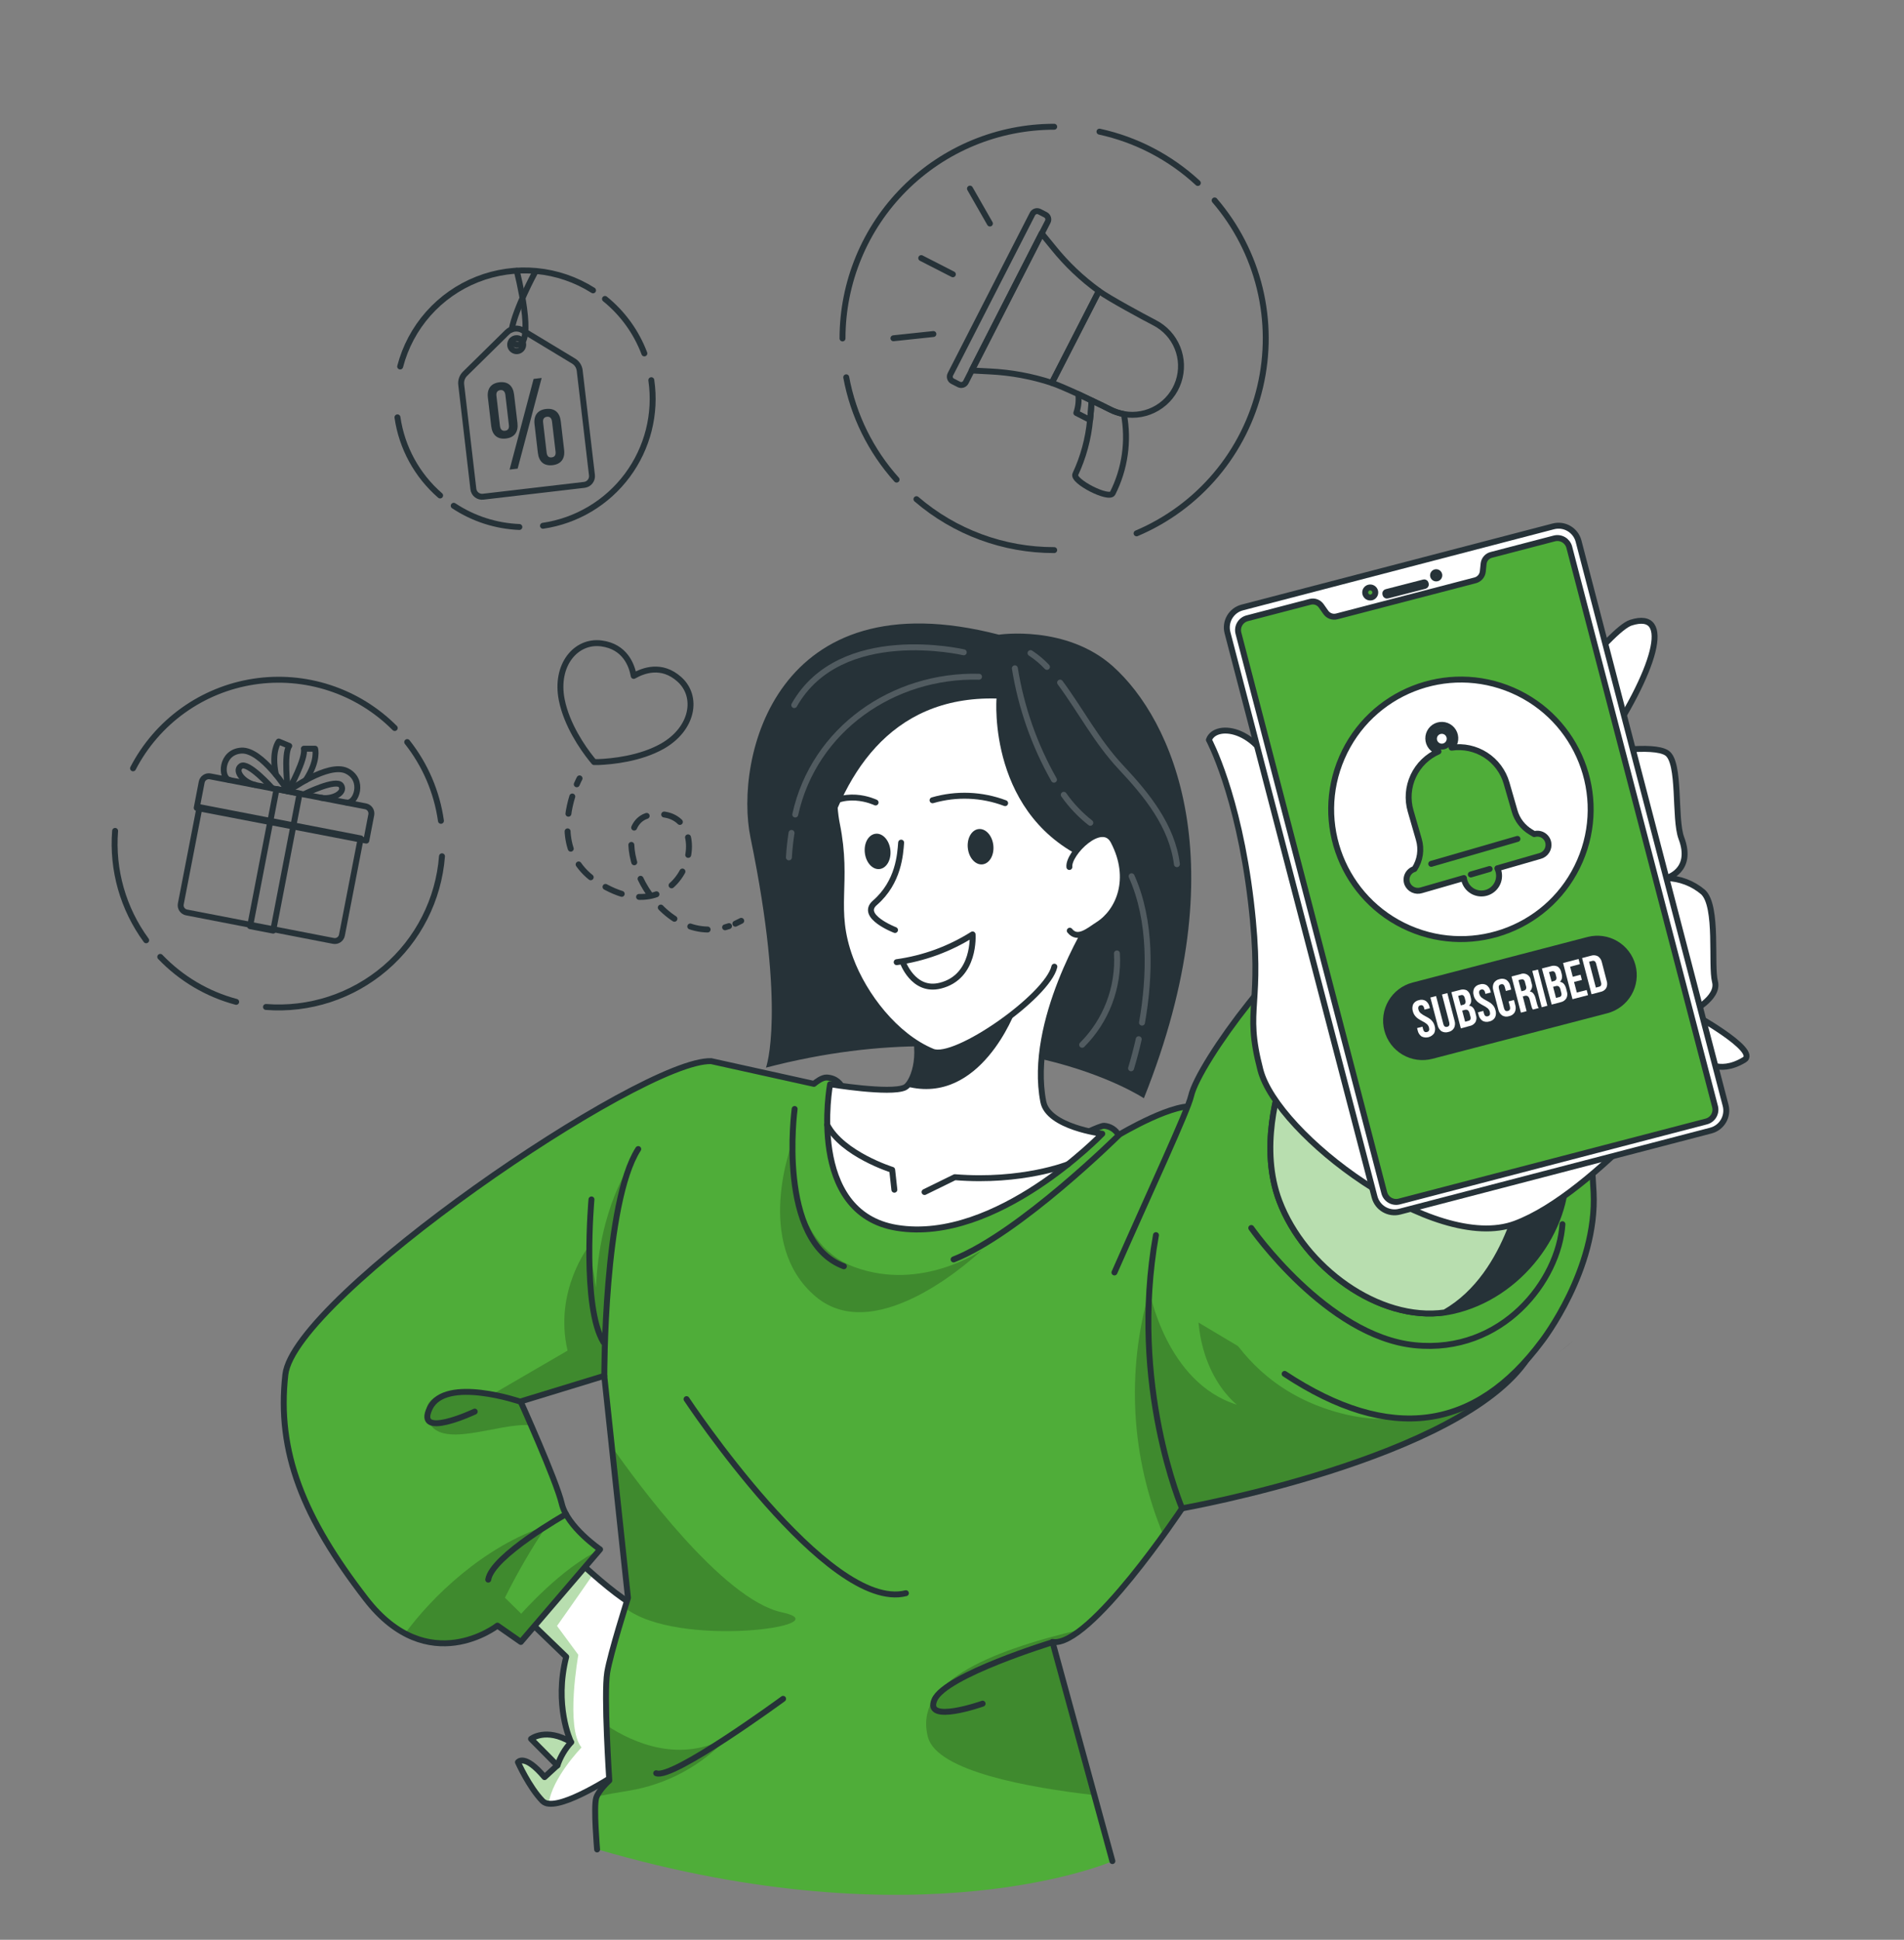 <svg width="321" height="327" viewBox="0 0 321 327" fill="none" xmlns="http://www.w3.org/2000/svg">
<rect x="0" y="0" width="321" height="327" fill="#808080" stroke="none"/>
<path d="M82.255 67.041C82.078 65.566 82.749 64.614 84.188 64.444C85.626 64.275 86.496 65.02 86.673 66.524L87.241 71.326C87.411 72.802 86.74 73.753 85.301 73.923C83.863 74.093 82.993 73.348 82.816 71.843L82.255 67.041ZM84.283 71.776C84.365 72.426 84.667 72.662 85.146 72.61C85.626 72.558 85.884 72.249 85.788 71.6L85.206 66.591C85.124 65.942 84.8 65.706 84.342 65.765C83.885 65.824 83.605 66.119 83.701 66.768L84.283 71.776ZM89.963 63.876L91.321 63.714L87.271 78.998L85.914 79.16L89.963 63.876ZM90.118 71.54C89.941 70.065 90.62 69.106 92.058 68.944C93.497 68.782 94.367 69.519 94.544 71.017L95.105 75.819C95.282 77.294 94.611 78.246 93.165 78.415C91.719 78.585 90.856 77.84 90.679 76.335L90.118 71.54ZM92.154 76.269C92.228 76.918 92.53 77.161 93.01 77.102C93.489 77.043 93.747 76.741 93.659 76.092L93.069 71.083C92.995 70.441 92.671 70.205 92.213 70.257C91.756 70.309 91.475 70.618 91.571 71.26L92.154 76.269Z" fill="#263238"/>
<path d="M98.527 81.735L81.443 83.734C81.055 83.78 80.664 83.669 80.357 83.427C80.05 83.185 79.852 82.831 79.806 82.443L77.755 64.828C77.719 64.5 77.756 64.168 77.865 63.857C77.973 63.546 78.15 63.262 78.382 63.028L85.508 56.013C85.851 55.673 86.298 55.457 86.778 55.401C87.258 55.345 87.743 55.451 88.156 55.703L96.705 60.867C96.987 61.038 97.226 61.271 97.403 61.548C97.581 61.826 97.693 62.14 97.731 62.467L99.796 80.082C99.846 80.47 99.741 80.861 99.503 81.171C99.265 81.481 98.914 81.683 98.527 81.735V81.735Z" stroke="#263238" stroke-linecap="round" stroke-linejoin="round"/>
<path d="M88.2 57.968C88.227 58.184 88.188 58.404 88.09 58.598C87.991 58.792 87.837 58.953 87.647 59.06C87.457 59.167 87.239 59.214 87.022 59.197C86.805 59.18 86.597 59.098 86.427 58.963C86.256 58.827 86.129 58.644 86.063 58.436C85.996 58.229 85.993 58.006 86.053 57.797C86.114 57.587 86.235 57.4 86.402 57.26C86.569 57.12 86.774 57.032 86.99 57.009C87.278 56.975 87.567 57.058 87.794 57.238C88.021 57.417 88.167 57.68 88.2 57.968V57.968Z" stroke="#263238" stroke-linecap="round" stroke-linejoin="round"/>
<path d="M87.116 45.649C87.116 45.649 90.45 58.484 87.116 58.115" stroke="#263238" stroke-linecap="round" stroke-linejoin="round"/>
<path d="M86.268 55.533C86.917 51.963 90.184 45.944 90.184 45.944" stroke="#263238" stroke-linecap="round" stroke-linejoin="round"/>
<path d="M87.116 58.093C86.921 58.081 86.735 58.008 86.583 57.885C86.431 57.762 86.321 57.595 86.268 57.407" stroke="#263238" stroke-linecap="round" stroke-linejoin="round"/>
<path d="M101.995 50.392C104.985 52.809 107.276 55.979 108.633 59.576" stroke="#263238" stroke-linecap="round" stroke-linejoin="round"/>
<path d="M67.465 61.781C68.323 58.484 69.946 55.435 72.205 52.884C74.463 50.333 77.292 48.351 80.461 47.1C83.63 45.849 87.05 45.364 90.442 45.685C93.834 46.006 97.103 47.123 99.981 48.946" stroke="#263238" stroke-linecap="round" stroke-linejoin="round"/>
<path d="M74.2 83.527C70.299 80.141 67.747 75.465 67.008 70.353" stroke="#263238" stroke-linecap="round" stroke-linejoin="round"/>
<path d="M87.559 88.838C83.613 88.68 79.786 87.443 76.494 85.261" stroke="#263238" stroke-linecap="round" stroke-linejoin="round"/>
<path d="M109.806 64.09C110.638 69.766 109.181 75.54 105.756 80.143C102.331 84.745 97.218 87.799 91.542 88.632" stroke="#263238" stroke-linecap="round" stroke-linejoin="round"/>
<path d="M33.651 136.067L60.81 141.332L57.647 157.648C57.586 157.966 57.4 158.247 57.131 158.428C56.863 158.61 56.533 158.677 56.215 158.615L31.448 153.814C31.13 153.752 30.849 153.566 30.668 153.298C30.486 153.029 30.419 152.699 30.481 152.381L33.644 136.065L33.651 136.067Z" stroke="#263238" stroke-width="0.998" stroke-linecap="round" stroke-linejoin="round"/>
<path d="M61.755 141.705L33.167 136.194L34.004 131.848C34.066 131.529 34.251 131.248 34.52 131.066C34.789 130.884 35.12 130.816 35.438 130.878L61.651 135.93C61.96 135.997 62.231 136.181 62.407 136.443C62.583 136.706 62.651 137.026 62.597 137.337L61.76 141.683L61.755 141.705Z" stroke="#263238" stroke-linecap="round" stroke-linejoin="round"/>
<path d="M50.512 133.76L46.623 133.01L42.166 156.13L46.056 156.88L50.512 133.76Z" stroke="#263238" stroke-linecap="round" stroke-linejoin="round"/>
<path d="M48.566 133.385C48.566 133.385 55.315 128.457 58.436 129.948C61.556 131.438 60.014 135.591 58.436 135.288" stroke="#263238" stroke-linecap="round" stroke-linejoin="round"/>
<path d="M51.236 133.894C51.236 133.894 56.724 131.165 57.521 132.419C58.317 133.673 55.949 134.831 54.127 134.477" stroke="#263238" stroke-linecap="round" stroke-linejoin="round"/>
<path d="M48.75 133.046C48.75 133.046 51.597 127.882 51.228 126.215H53.124C53.124 126.215 53.744 128.177 51.531 131.533" stroke="#263238" stroke-linecap="round" stroke-linejoin="round"/>
<path d="M48.566 133.385C48.566 133.385 44.14 126.304 40.681 126.532C37.221 126.761 37.125 131.179 38.696 131.482" stroke="#263238" stroke-linecap="round" stroke-linejoin="round"/>
<path d="M45.896 132.869C45.896 132.869 41.816 128.288 40.614 129.144C39.412 129.999 41.182 131.961 43.004 132.308" stroke="#263238" stroke-linecap="round" stroke-linejoin="round"/>
<path d="M48.521 133.001C48.521 133.001 47.784 127.137 48.765 125.743L46.994 125.005C46.994 125.005 45.696 126.599 46.508 130.538" stroke="#263238" stroke-linecap="round" stroke-linejoin="round"/>
<path d="M68.652 125.094C71.693 128.936 73.656 133.519 74.34 138.371" stroke="#263238" stroke-linecap="round" stroke-linejoin="round"/>
<path d="M22.431 129.52C24.43 125.655 27.314 122.317 30.847 119.778C34.38 117.239 38.463 115.571 42.764 114.908C47.064 114.246 51.46 114.609 55.593 115.968C59.727 117.326 63.481 119.642 66.55 122.726" stroke="#263238" stroke-linecap="round" stroke-linejoin="round"/>
<path d="M24.644 158.509C20.746 153.188 18.888 146.644 19.407 140.068" stroke="#263238" stroke-linecap="round" stroke-linejoin="round"/>
<path d="M39.817 168.888C34.935 167.584 30.507 164.96 27.019 161.305" stroke="#263238" stroke-linecap="round" stroke-linejoin="round"/>
<path d="M74.516 144.346C73.95 151.65 70.505 158.43 64.939 163.194C59.374 167.958 52.145 170.317 44.841 169.751" stroke="#263238" stroke-linecap="round" stroke-linejoin="round"/>
<path d="M183.777 70.796L181.461 69.615C181.805 68.598 181.921 67.518 181.8 66.451C182.538 66.805 183.32 67.188 184.013 67.505C183.976 68.457 183.917 69.578 183.777 70.796Z" stroke="#263238" stroke-linecap="round" stroke-linejoin="round"/>
<path d="M187.148 69.025C187.883 69.399 188.668 69.663 189.479 69.807C190.329 74.343 189.663 79.032 187.584 83.151C186.986 84.317 180.709 81.1 181.299 79.935C182.644 77.053 183.482 73.962 183.777 70.795C183.918 69.578 183.999 68.457 184.036 67.505C185.349 68.125 186.499 68.693 187.148 69.025Z" stroke="#263238" stroke-linecap="round" stroke-linejoin="round"/>
<path d="M194.636 54.398C196.387 55.293 197.759 56.788 198.502 58.61C199.246 60.431 199.31 62.459 198.685 64.324C198.06 66.19 196.787 67.769 195.096 68.775C193.405 69.781 191.41 70.147 189.472 69.807C188.661 69.663 187.875 69.399 187.141 69.025C186.492 68.693 185.341 68.125 184.028 67.506C183.291 67.159 182.553 66.805 181.815 66.451C180.001 65.617 178.245 64.85 177.338 64.555L185.275 49.064C186.927 50.274 192.777 53.446 194.636 54.398Z" stroke="#263238" stroke-linecap="round" stroke-linejoin="round"/>
<path d="M177.566 41.732C179.79 44.506 182.378 46.968 185.26 49.05L177.323 64.54C173.945 63.434 170.435 62.786 166.885 62.615L163.809 62.453L175.611 39.342L177.566 41.732Z" stroke="#263238" stroke-linecap="round" stroke-linejoin="round"/>
<path d="M160.231 63.094L174.07 36.059C174.177 35.855 174.36 35.702 174.579 35.631C174.798 35.561 175.037 35.58 175.242 35.683L176.26 36.207C176.466 36.313 176.621 36.495 176.693 36.715C176.765 36.934 176.747 37.173 176.644 37.38L175.633 39.349L163.831 62.46L162.828 64.43C162.776 64.531 162.704 64.622 162.617 64.696C162.529 64.77 162.428 64.826 162.319 64.861C162.21 64.896 162.096 64.909 161.982 64.899C161.868 64.89 161.757 64.858 161.655 64.806L160.63 64.282C160.523 64.233 160.428 64.162 160.35 64.075C160.272 63.987 160.212 63.885 160.175 63.774C160.138 63.663 160.124 63.545 160.133 63.428C160.143 63.312 160.176 63.198 160.231 63.094V63.094Z" stroke="#263238" stroke-linecap="round" stroke-linejoin="round"/>
<path d="M160.645 46.239L155.312 43.51" stroke="#263238" stroke-linecap="round" stroke-linejoin="round"/>
<path d="M166.892 37.682L163.529 31.796" stroke="#263238" stroke-linecap="round" stroke-linejoin="round"/>
<path d="M157.362 56.308L150.627 57.023" stroke="#263238" stroke-linecap="round" stroke-linejoin="round"/>
<path d="M201.945 30.844C197.289 26.532 191.564 23.544 185.363 22.192" stroke="#263238" stroke-linecap="round" stroke-linejoin="round"/>
<path d="M191.619 89.908C196.792 87.718 201.375 84.339 204.995 80.044C208.616 75.749 211.171 70.659 212.453 65.19C213.736 59.721 213.709 54.027 212.375 48.57C211.042 43.113 208.439 38.048 204.778 33.788" stroke="#263238" stroke-linecap="round" stroke-linejoin="round"/>
<path d="M154.507 84.147C160.968 89.7 169.209 92.747 177.729 92.733" stroke="#263238" stroke-linecap="round" stroke-linejoin="round"/>
<path d="M142.668 63.603C143.86 70.023 146.798 75.99 151.158 80.85" stroke="#263238" stroke-linecap="round" stroke-linejoin="round"/>
<path d="M177.728 21.366C168.264 21.366 159.186 25.125 152.494 31.818C145.801 38.511 142.041 47.588 142.041 57.053" stroke="#263238" stroke-linecap="round" stroke-linejoin="round"/>
<path d="M114.527 114.509C111.532 111.831 108.426 113.033 106.84 113.941C106.523 112.126 105.365 108.998 101.411 108.467C97.088 107.892 93.548 112.104 94.706 117.975C95.547 122.202 98.247 126.09 99.692 127.897C99.862 128.118 100.024 128.31 100.157 128.465H100.895C103.226 128.369 107.917 127.904 111.664 125.795C116.85 122.844 117.772 117.415 114.527 114.509Z" stroke="#263238" stroke-linecap="round" stroke-linejoin="round"/>
<path d="M97.708 131.216C97.708 131.216 97.509 131.578 97.236 132.212" stroke="#263238" stroke-linecap="round" stroke-linejoin="round"/>
<path d="M96.483 134.27C95.303 138.128 94.492 144.737 100.777 148.743C116.311 158.65 121.541 135.281 109.628 137.383C101.448 138.858 110.1 160.479 122.906 156.119" stroke="#263238" stroke-linecap="round" stroke-linejoin="round" stroke-dasharray="2.98 2.98"/>
<path d="M123.976 155.714C124.3 155.566 124.632 155.404 124.964 155.227" stroke="#263238" stroke-linecap="round" stroke-linejoin="round"/>
<path d="M104.819 298.486C104.819 298.486 96.049 304.453 92.515 304.055C92.127 304.035 91.759 303.878 91.475 303.612C89.174 301.237 87.322 297.062 87.322 297.062C87.322 297.062 88.421 295.542 91.807 299.577L93.954 297.608L89.528 293.138C89.528 293.138 92.028 291.153 96.277 293.684C96.13 293.374 93.393 287.413 95.458 279.299L85.131 269.334L94.293 261.352L95.031 260.733C95.031 260.733 95.606 261.301 96.506 262.208C97.406 263.115 98.653 264.207 100.002 265.395C103.233 268.235 107.143 271.296 108.854 271.296C111.938 271.193 104.819 298.486 104.819 298.486Z" fill="white"/>
<path opacity="0.4" d="M98.04 294.576C98.04 294.576 93.039 299.74 92.515 304.055C92.127 304.035 91.759 303.878 91.475 303.612C89.174 301.237 87.322 297.062 87.322 297.062C87.322 297.062 88.421 295.542 91.807 299.577L93.954 297.608L89.528 293.138C89.528 293.138 92.028 291.153 96.277 293.684C96.13 293.374 93.393 287.414 95.458 279.299L85.131 269.334L94.293 261.352L96.506 262.186C97.413 263.042 98.653 264.185 100.002 265.373C98.062 268.213 93.909 274.092 93.909 274.092L97.502 278.96C97.502 278.96 95.289 291.235 98.04 294.576Z" fill="#4FAD39"/>
<path d="M104.819 298.486C104.819 298.486 96.049 304.453 92.515 304.055C92.127 304.035 91.759 303.878 91.475 303.612C89.174 301.237 87.322 297.062 87.322 297.062C87.322 297.062 88.421 295.542 91.807 299.577L93.954 297.608L89.528 293.138C89.528 293.138 92.028 291.153 96.277 293.684C96.13 293.374 93.393 287.413 95.458 279.299L85.131 269.334L94.293 261.352L95.031 260.733C95.031 260.733 95.606 261.301 96.506 262.208C97.406 263.115 98.653 264.207 100.002 265.395C103.233 268.235 107.143 271.296 108.854 271.296C111.938 271.193 104.819 298.486 104.819 298.486Z" stroke="#263238" stroke-linecap="round" stroke-linejoin="round"/>
<path d="M93.983 297.608C94.469 296.155 95.256 294.82 96.292 293.691" stroke="#263238" stroke-linecap="round" stroke-linejoin="round"/>
<path d="M257.586 229.014C256.202 231.032 254.53 232.837 252.622 234.369C236.497 247.721 199.319 254.286 199.319 254.286C199.319 254.286 198.073 256.152 196.155 258.807C192.717 263.58 187.089 270.912 182.501 274.586C180.561 276.142 178.813 277.042 177.477 276.799L184.456 302.565L187.576 313.748C187.576 313.748 155.518 327.763 100.688 311.741C100.688 311.741 100.061 304.586 100.526 303.059C100.526 302.985 100.57 302.912 100.6 302.83C101.158 301.814 101.886 300.901 102.754 300.131C102.754 300.131 102.444 295.528 102.289 290.844C102.112 287.857 102.149 284.862 102.399 281.881C102.79 279.521 104.517 273.811 105.387 271.008L105.896 269.378L103.167 243.826L102.385 236.449L102.34 236.066C102.34 236.014 102.34 235.955 102.34 235.881L101.913 231.935L87.809 236.243C87.809 236.243 88.546 237.895 89.564 240.211C91.416 244.453 94.138 250.907 94.728 253.489C94.772 253.7 94.831 253.907 94.905 254.109C96.211 257.834 101.182 261.22 101.182 261.22L87.823 276.828L83.877 274.069C83.372 274.443 82.839 274.779 82.284 275.073C79.687 276.482 74.243 278.554 68.268 275.39C65.679 273.934 63.431 271.942 61.674 269.548C51.199 255.945 46.641 244.814 48.123 231.78C49.606 218.746 108.264 178.522 119.904 178.942L137.217 182.763C137.593 182.453 138.603 181.657 139.385 181.694C142.535 181.856 142.616 185.515 142.616 185.515L181.416 191.814C181.416 191.814 185.437 189.8 186.137 189.83C186.644 189.864 187.134 190.024 187.563 190.296C187.992 190.568 188.347 190.943 188.594 191.386C188.594 191.386 198.641 185.367 201.872 186.769C212.508 191.357 265.442 217.079 257.586 229.014Z" fill="#4FAD39"/>
<path opacity="0.2" d="M122.788 292.762C118.379 297.608 112.459 300.819 105.992 301.871C103.949 302.196 102.156 302.521 100.585 302.845C101.143 301.829 101.872 300.915 102.739 300.145C102.739 300.145 102.429 295.542 102.274 290.858C106.825 293.861 114.763 297.328 122.788 292.762Z" fill="black"/>
<path opacity="0.2" d="M105.373 271.045L105.882 269.415L103.152 243.863C107.232 249.712 121.778 269.636 131.803 271.79C142.285 274.033 114.261 278.008 105.373 271.045Z" fill="black"/>
<path opacity="0.2" d="M184.441 302.602C173.487 301.355 158.004 298.596 156.454 292.865C154.042 283.91 165.778 278.54 182.501 274.623C180.561 276.179 178.813 277.079 177.477 276.836L184.441 302.602Z" fill="black"/>
<path opacity="0.2" d="M252.614 234.377C236.489 247.728 199.312 254.293 199.312 254.293C199.312 254.293 198.065 256.159 196.147 258.815C190.678 245.755 189.842 231.217 193.779 217.617C193.779 217.617 196.641 233.108 208.532 236.796C208.532 236.796 199.43 230.017 202.631 213.7C202.631 213.7 205.737 232.879 225.941 238.205C235.744 240.838 245.341 237.976 252.614 234.377Z" fill="black"/>
<path opacity="0.2" d="M102.326 236.117L101.883 231.987L87.779 236.294C87.779 236.294 88.517 237.947 89.535 240.263C84.143 239.71 73.912 244.689 72.126 239.26C69.972 232.68 83.191 234.945 83.191 234.945L95.687 227.679C93.326 217.573 99.338 209.975 99.338 209.975L100.482 217.027C101.028 203.624 106.272 196.292 106.272 196.292C101.935 206.892 102.053 233.012 102.326 236.117Z" fill="black"/>
<path opacity="0.2" d="M101.175 261.242L87.816 276.85L83.87 274.092C83.365 274.465 82.832 274.801 82.277 275.095C79.68 276.504 74.236 278.576 68.261 275.412C72.591 269.422 81.539 260.607 92.168 257.207C89.559 261.09 87.208 265.141 85.131 269.334L87.875 272.034C87.875 272.034 94.721 264.229 101.175 261.242Z" fill="black"/>
<path opacity="0.2" d="M133.61 192.493C133.61 193.872 132.74 209.459 144.099 213.612C155.459 217.765 165.535 210.742 165.535 210.742C165.535 210.742 148.12 227.546 137.505 218.561C126.89 209.577 133.61 192.493 133.61 192.493Z" fill="black"/>
<path d="M100.666 311.771C100.666 311.771 100.054 304.616 100.511 303.096C100.895 301.812 102.724 300.145 102.724 300.145C102.724 300.145 101.758 285.643 102.377 281.903C102.909 278.695 105.874 269.363 105.874 269.363L101.876 231.935L87.772 236.25C87.772 236.25 93.776 249.528 94.706 253.467C95.635 257.406 101.168 261.19 101.168 261.19L87.809 276.791L83.862 274.04C83.862 274.04 72.208 283.157 61.681 269.526C51.155 255.894 46.633 244.792 48.109 231.721C49.584 218.65 108.264 178.47 119.904 178.883L137.217 182.712C137.585 182.402 138.603 181.605 139.378 181.642C142.528 181.804 142.609 185.463 142.609 185.463L181.409 191.763C181.409 191.763 185.437 189.749 186.138 189.778C186.643 189.814 187.132 189.974 187.559 190.246C187.987 190.518 188.34 190.892 188.587 191.335C188.587 191.335 198.633 185.323 201.864 186.717C212.486 191.305 265.413 217.027 257.564 228.962C246.418 245.928 199.29 254.271 199.29 254.271C199.29 254.271 183.615 277.876 177.441 276.784L187.539 313.733" stroke="#263238" stroke-linecap="round" stroke-linejoin="round"/>
<path d="M216.58 231.603C234.387 243.361 248.742 241.192 259.976 226.056C259.976 226.056 269.33 213.995 268.666 200.976C268.002 187.956 264.896 145.541 224.363 156.385C217.687 158.17 202.115 179.023 200.809 184.755C200.205 187.373 193.957 200.703 187.886 214.504" fill="#4FAD39"/>
<path d="M216.58 231.603C234.387 243.361 248.742 241.192 259.976 226.056C259.976 226.056 269.33 213.995 268.666 200.976C268.002 187.956 264.896 145.541 224.363 156.385C217.687 158.17 202.115 179.023 200.809 184.755C200.205 187.373 193.957 200.703 187.886 214.504" stroke="#263238" stroke-linecap="round" stroke-linejoin="round"/>
<path d="M168.404 106.992C168.404 106.992 179.75 105.273 187.628 112.325C197.593 121.243 208.783 145.291 192.85 185.138C192.85 185.138 169.312 169.515 129.139 179.975C129.139 179.975 132.599 170.629 126.528 141.204C123.784 127.889 130.688 97.218 168.404 106.992Z" fill="#263238"/>
<path d="M151.21 206.988C167.999 209.71 185.835 191.121 185.835 191.121C185.835 191.121 176.71 190 175.891 185.714C173.273 172.193 183.806 155.47 183.806 155.47C183.806 155.47 143.044 156.599 150.17 165.797C151.496 167.48 152.58 169.34 153.393 171.322C155.864 177.393 154.131 181.974 152.84 183.125C152.746 183.201 152.645 183.268 152.538 183.324C150.074 184.445 139.946 182.771 139.946 182.771C139.946 182.771 135.889 204.502 151.21 206.988Z" fill="white" stroke="#263238" stroke-linecap="round" stroke-linejoin="round"/>
<path d="M180.059 196.27C180.059 196.27 172.314 199.368 160.976 198.446L155.872 200.946" stroke="#263238" stroke-linecap="round" stroke-linejoin="round"/>
<path d="M150.782 200.555L150.413 197.206C150.413 197.206 142.048 194.588 139.459 189.616" stroke="#263238" stroke-linecap="round" stroke-linejoin="round"/>
<path d="M152.84 183.147C165.321 186.407 171.186 170.4 171.186 170.4C171.186 170.4 161.198 167.45 153.394 171.374C155.865 177.445 154.153 182.026 152.84 183.147Z" fill="#263238"/>
<path d="M184.53 147.068C187.561 130.021 184.19 109.566 158.24 111.263C139.703 112.473 139.857 132.795 141.082 138.866C143.147 149.067 140.189 153.08 143.369 161.652C145.655 167.811 150.959 174.701 157.207 177.282C161.05 178.868 176.607 167.951 177.758 162.957" fill="white"/>
<path d="M184.53 147.068C187.561 130.021 184.19 109.566 158.24 111.263C139.703 112.473 139.857 132.795 141.082 138.866C143.147 149.067 140.189 153.08 143.369 161.652C145.655 167.811 150.959 174.701 157.207 177.282C161.05 178.868 176.607 167.951 177.758 162.957" stroke="#263238" stroke-linecap="round" stroke-linejoin="round"/>
<path d="M151.925 142.045C151.77 143.963 151.542 148.684 147.499 152.195C144.873 154.46 150.892 156.776 150.892 156.776" stroke="#263238" stroke-linecap="round" stroke-linejoin="round"/>
<path d="M147.618 135.281C147.618 135.281 141.894 132.492 138.028 137.095" stroke="#263238" stroke-linecap="round" stroke-linejoin="round"/>
<path d="M157.222 134.905C161.246 133.737 165.54 133.908 169.459 135.391" stroke="#263238" stroke-linecap="round" stroke-linejoin="round"/>
<path d="M163.167 142.967C163.344 144.612 164.451 145.844 165.638 145.711C166.826 145.578 167.645 144.147 167.468 142.502C167.291 140.857 166.184 139.633 164.996 139.758C163.809 139.884 162.99 141.322 163.167 142.967Z" fill="#263238"/>
<path d="M151.173 162.198C155.724 161.569 160.087 159.975 163.971 157.521C163.971 157.521 164.51 164.676 158.52 166.159C153.924 167.302 152.147 162.057 152.147 162.057" stroke="#263238" stroke-linecap="round" stroke-linejoin="round"/>
<path d="M168.006 117.754C168.006 117.754 166.368 137.958 184.197 145.298L192.555 125.876L179.912 111.86L160.873 106.357C132.422 108.135 120.177 125.809 135.97 172.908C135.97 172.93 131.551 116.839 168.006 117.754Z" fill="#263238"/>
<path d="M180.288 146.154C180.037 143.882 185.784 138.099 187.724 141.809C191.036 148.138 188.624 153.611 185.201 155.824C183.667 156.791 181.719 158.605 180.355 156.894" fill="white"/>
<path d="M180.288 146.154C180.037 143.882 185.784 138.099 187.724 141.809C191.036 148.138 188.624 153.611 185.201 155.824C183.667 156.791 181.719 158.605 180.355 156.894" stroke="#263238" stroke-linecap="round" stroke-linejoin="round"/>
<path d="M145.803 143.756C145.988 145.401 147.094 146.633 148.282 146.5C149.469 146.368 150.288 144.937 150.111 143.292C149.934 141.647 148.82 140.415 147.632 140.548C146.445 140.68 145.619 142.074 145.803 143.756Z" fill="#263238"/>
<g opacity="0.2">
<path d="M133.447 140.407C133.233 141.772 133.086 143.159 133.004 144.538" stroke="white" stroke-linecap="round" stroke-linejoin="round"/>
<path d="M165.055 114.081C150.642 113.704 137.246 122.888 134.074 137.309" stroke="white" stroke-linecap="round" stroke-linejoin="round"/>
<path d="M162.481 109.965C162.481 109.965 141.694 105.074 133.904 118.861" stroke="white" stroke-linecap="round" stroke-linejoin="round"/>
<path d="M179.344 133.982C180.597 135.767 182.106 137.357 183.821 138.703" stroke="white" stroke-linecap="round" stroke-linejoin="round"/>
<path d="M171.097 112.657C172.159 119.26 174.392 125.62 177.691 131.438" stroke="white" stroke-linecap="round" stroke-linejoin="round"/>
<path d="M191.98 175.18C191.611 176.832 191.176 178.47 190.689 180.093" stroke="white" stroke-linecap="round" stroke-linejoin="round"/>
<path d="M190.777 147.71C194.148 155.197 193.92 164.514 192.533 172.392" stroke="white" stroke-linecap="round" stroke-linejoin="round"/>
<path d="M188.306 160.722C188.471 163.558 188.033 166.396 187.022 169.051C186.012 171.705 184.451 174.116 182.442 176.124" stroke="white" stroke-linecap="round" stroke-linejoin="round"/>
<path d="M178.724 115.069C182.257 119.849 184.883 124.976 188.977 129.343C193.293 133.938 197.608 139.205 198.419 145.682" stroke="white" stroke-linecap="round" stroke-linejoin="round"/>
<path d="M173.738 110.097C174.75 110.761 175.681 111.541 176.511 112.421" stroke="white" stroke-linecap="round" stroke-linejoin="round"/>
</g>
<path d="M244.84 221.025C244.427 221.114 244.014 221.187 243.586 221.246C232.433 222.84 219.922 213.59 215.703 202.488C212.369 193.717 215.282 183.766 216.876 179.51C217.377 178.175 217.739 177.4 217.739 177.4C224.466 167.811 263.576 186.584 264.034 196.941C264.491 207.297 256.266 218.517 244.84 221.025Z" fill="#263238" stroke="#263238" stroke-linecap="round" stroke-linejoin="round"/>
<path d="M257.078 198.342C257.078 198.342 254.865 214.807 243.586 221.246C232.433 222.84 219.922 213.59 215.703 202.488C212.369 193.717 215.282 183.766 216.876 179.51C230.057 171.979 257.078 198.342 257.078 198.342Z" fill="white"/>
<path opacity="0.4" d="M257.078 198.342C257.078 198.342 254.865 214.807 243.586 221.246C232.433 222.84 219.922 213.59 215.703 202.488C212.369 193.717 215.282 183.766 216.876 179.51C230.057 171.979 257.078 198.342 257.078 198.342Z" fill="#4FAD39"/>
<path d="M257.078 198.342C257.078 198.342 254.865 214.807 243.586 221.246C232.433 222.84 219.922 213.59 215.703 202.488C212.369 193.717 215.282 183.766 216.876 179.51C230.057 171.979 257.078 198.342 257.078 198.342Z" stroke="#263238" stroke-linecap="round" stroke-linejoin="round"/>
<path d="M210.953 207.01C210.953 207.01 223.655 225.244 238.489 226.764C253.323 228.284 262.832 215.788 263.414 206.368" stroke="#263238" stroke-linecap="round" stroke-linejoin="round"/>
<path d="M203.812 124.725C204.926 121.605 212.937 122.652 215.482 132.389C218.026 142.126 228.022 165.797 228.022 165.797C228.022 165.797 267.855 107.221 274.966 104.963C282.077 102.706 279.281 112.856 269.743 126.938C269.743 126.938 278.676 125.367 281.022 126.938C283.367 128.509 282.224 138.003 283.471 141.293C285.566 146.847 280.911 148.02 280.911 148.02C283.194 148.071 285.39 148.907 287.129 150.388C289.689 152.785 288.406 162.692 289.136 165.495C289.866 168.298 284.983 170.658 284.983 170.658C284.983 170.658 296.719 177.054 294.071 178.662C289.601 181.362 287.056 178.595 287.056 178.595C287.056 178.595 269.02 201.241 255.418 206.287C241.816 211.332 215.341 191.283 212.494 180.366C209.647 169.449 213.047 170.12 210.886 151.952C208.725 133.783 203.812 124.725 203.812 124.725Z" fill="white" stroke="#263238" stroke-linecap="round" stroke-linejoin="round"/>
<path d="M261.885 88.734L209.436 102.405C207.575 102.891 206.46 104.792 206.945 106.653L231.738 201.766C232.223 203.627 234.124 204.742 235.985 204.257L288.435 190.585C290.295 190.1 291.411 188.199 290.926 186.338L266.133 91.225C265.648 89.364 263.746 88.249 261.885 88.734Z" fill="white" stroke="#263238" stroke-linecap="round" stroke-linejoin="round"/>
<path d="M231.835 99.667C231.863 99.775 231.87 99.888 231.854 99.998C231.839 100.109 231.802 100.215 231.746 100.311C231.689 100.407 231.614 100.492 231.525 100.559C231.436 100.626 231.335 100.675 231.227 100.703C231.119 100.731 231.006 100.738 230.896 100.723C230.785 100.707 230.679 100.67 230.582 100.614C230.486 100.557 230.402 100.482 230.335 100.393C230.267 100.304 230.218 100.203 230.19 100.095C230.16 99.987 230.152 99.874 230.167 99.763C230.181 99.651 230.217 99.544 230.274 99.447C230.33 99.35 230.405 99.266 230.495 99.198C230.584 99.131 230.686 99.082 230.795 99.055C231.014 98.999 231.247 99.031 231.441 99.146C231.636 99.261 231.778 99.448 231.835 99.667Z" fill="#4FAD39" stroke="#263238" stroke-linecap="round" stroke-linejoin="round"/>
<path d="M242.642 96.849C242.659 96.917 242.663 96.988 242.654 97.057C242.644 97.126 242.621 97.193 242.585 97.254C242.549 97.314 242.502 97.367 242.446 97.409C242.39 97.451 242.326 97.481 242.258 97.498C242.156 97.524 242.049 97.519 241.951 97.484C241.852 97.449 241.765 97.386 241.703 97.302C241.64 97.218 241.603 97.117 241.597 97.012C241.592 96.908 241.617 96.803 241.671 96.713C241.724 96.623 241.803 96.55 241.897 96.505C241.992 96.459 242.098 96.443 242.201 96.457C242.305 96.472 242.403 96.517 242.481 96.587C242.559 96.656 242.615 96.748 242.642 96.849Z" fill="#4FAD39" stroke="#263238" stroke-linecap="round" stroke-linejoin="round"/>
<path d="M240.059 98.18L233.727 99.812C233.601 99.844 233.524 99.973 233.557 100.1L233.59 100.228C233.623 100.355 233.752 100.431 233.878 100.398L240.211 98.766C240.337 98.734 240.413 98.605 240.381 98.478L240.347 98.35C240.315 98.223 240.186 98.147 240.059 98.18Z" fill="#4FAD39" stroke="#263238" stroke-width="1.002" stroke-linecap="round" stroke-linejoin="round"/>
<path d="M264.557 92.209L289.143 186.54C289.28 187.069 289.201 187.631 288.925 188.102C288.648 188.574 288.196 188.917 287.667 189.055L235.892 202.547C235.363 202.684 234.801 202.606 234.329 202.329C233.858 202.052 233.515 201.6 233.376 201.072L208.791 106.741C208.654 106.212 208.732 105.65 209.008 105.179C209.285 104.707 209.737 104.364 210.266 104.226L220.895 101.452C221.236 101.363 221.597 101.38 221.928 101.501C222.259 101.622 222.544 101.842 222.747 102.131L223.521 103.23C223.724 103.518 224.01 103.738 224.341 103.86C224.672 103.981 225.032 103.998 225.373 103.908L248.705 97.83C249.042 97.742 249.345 97.554 249.574 97.291C249.803 97.028 249.948 96.701 249.988 96.355L250.128 95.02C250.167 94.673 250.311 94.345 250.54 94.082C250.769 93.818 251.073 93.631 251.412 93.544L262.041 90.771C262.566 90.633 263.123 90.706 263.594 90.975C264.064 91.244 264.41 91.688 264.557 92.209Z" fill="#4FAD39" stroke="#263238" stroke-linecap="round" stroke-linejoin="round"/>
<path d="M266.361 145.143C271.172 134.063 266.089 121.181 255.01 116.37C243.93 111.56 231.048 116.642 226.237 127.722C221.426 138.802 226.508 151.683 237.588 156.494C248.668 161.305 261.55 156.223 266.361 145.143Z" fill="white" stroke="#263238" stroke-linecap="round" stroke-linejoin="round"/>
<path d="M237.264 148.994C237.451 149.433 237.794 149.788 238.227 149.99C238.66 150.192 239.153 150.226 239.61 150.085L246.802 148.013C246.818 148.167 246.847 148.32 246.89 148.47C246.999 148.846 247.181 149.196 247.426 149.502C247.67 149.808 247.973 150.062 248.315 150.251C248.658 150.439 249.035 150.559 249.424 150.602C249.813 150.645 250.206 150.611 250.582 150.502C250.958 150.393 251.309 150.211 251.614 149.967C251.92 149.722 252.174 149.42 252.363 149.077C252.552 148.734 252.671 148.358 252.714 147.969C252.757 147.58 252.723 147.186 252.614 146.81C252.569 146.661 252.512 146.516 252.445 146.375L259.629 144.302C260.099 144.177 260.504 143.88 260.765 143.47C261.026 143.06 261.123 142.567 261.038 142.089C260.993 141.829 260.893 141.582 260.746 141.363C260.598 141.144 260.405 140.959 260.181 140.82C259.957 140.68 259.706 140.59 259.444 140.555C259.183 140.519 258.916 140.539 258.663 140.614L258.058 140.245C256.747 139.461 255.782 138.209 255.358 136.741L253.994 132.013C253.432 130.066 252.184 128.388 250.481 127.289C248.778 126.191 246.735 125.746 244.729 126.038C245.073 125.675 245.288 125.208 245.341 124.71C245.394 124.213 245.282 123.711 245.021 123.284C244.761 122.857 244.367 122.527 243.9 122.345C243.434 122.164 242.921 122.141 242.44 122.281C241.959 122.42 241.538 122.714 241.24 123.117C240.943 123.52 240.787 124.009 240.796 124.509C240.804 125.01 240.978 125.494 241.288 125.886C241.599 126.278 242.031 126.557 242.516 126.68C240.645 127.497 239.137 128.968 238.273 130.817C237.41 132.667 237.25 134.768 237.825 136.726L239.204 141.506C239.449 142.341 239.51 143.22 239.383 144.081C239.256 144.942 238.943 145.765 238.466 146.493C238.216 146.568 237.985 146.695 237.787 146.865C237.589 147.034 237.428 147.243 237.315 147.479C237.202 147.714 237.139 147.97 237.13 148.231C237.121 148.492 237.167 148.751 237.264 148.994ZM244.353 124.164C244.426 124.417 244.422 124.685 244.342 124.935C244.263 125.185 244.111 125.406 243.906 125.57C243.7 125.734 243.451 125.833 243.19 125.855C242.928 125.878 242.666 125.822 242.436 125.695C242.206 125.568 242.019 125.376 241.898 125.143C241.777 124.91 241.728 124.646 241.757 124.385C241.787 124.124 241.892 123.878 242.062 123.677C242.231 123.476 242.456 123.33 242.708 123.257C242.875 123.207 243.051 123.192 243.225 123.211C243.399 123.229 243.567 123.283 243.72 123.367C243.873 123.451 244.008 123.565 244.116 123.702C244.225 123.839 244.305 123.996 244.353 124.164Z" fill="#4FAD39" stroke="#263238" stroke-linecap="round" stroke-linejoin="round"/>
<path d="M251.139 146.493L247.967 147.415" stroke="#263238" stroke-linecap="round" stroke-linejoin="round"/>
<path d="M255.831 141.418L241.292 145.623" stroke="#263238" stroke-linecap="round" stroke-linejoin="round"/>
<path d="M271.019 170.799L241.513 178.485C240.669 178.707 239.79 178.761 238.925 178.644C238.06 178.526 237.228 178.239 236.474 177.799C235.72 177.359 235.061 176.775 234.533 176.08C234.005 175.385 233.62 174.593 233.399 173.749C233.176 172.905 233.123 172.025 233.241 171.16C233.359 170.295 233.646 169.462 234.087 168.708C234.528 167.955 235.113 167.295 235.808 166.768C236.504 166.24 237.297 165.855 238.142 165.635L267.648 157.949C269.346 157.511 271.15 157.763 272.663 158.65C274.177 159.537 275.278 160.988 275.725 162.684C276.175 164.384 275.932 166.194 275.05 167.715C274.168 169.236 272.718 170.345 271.019 170.799Z" fill="#263238"/>
<path d="M238.26 169.272C238.361 169.098 238.499 168.949 238.663 168.833C238.827 168.717 239.014 168.638 239.211 168.6C239.402 168.536 239.604 168.514 239.804 168.536C240.004 168.557 240.197 168.622 240.369 168.726C240.709 168.978 240.941 169.35 241.019 169.766L241.07 169.958L240.163 170.194L240.096 169.943C240.069 169.778 239.985 169.627 239.86 169.515C239.802 169.478 239.735 169.455 239.666 169.447C239.597 169.439 239.527 169.447 239.462 169.471C239.394 169.482 239.33 169.51 239.275 169.551C239.22 169.592 239.175 169.645 239.145 169.707C239.09 169.864 239.09 170.036 239.145 170.194C239.204 170.436 239.338 170.653 239.528 170.813C239.771 171.005 240.033 171.171 240.31 171.308C240.55 171.428 240.781 171.564 241.004 171.713C241.198 171.848 241.37 172.012 241.513 172.2C241.677 172.421 241.797 172.671 241.867 172.938C242 173.343 241.974 173.783 241.793 174.17C241.564 174.501 241.223 174.739 240.834 174.841C240.444 174.942 240.03 174.9 239.669 174.723C239.32 174.477 239.081 174.103 239.005 173.683L238.909 173.307L239.816 173.07L239.927 173.506C240.03 173.904 240.244 174.059 240.576 173.97C240.908 173.882 241.026 173.646 240.923 173.233C240.862 172.992 240.728 172.775 240.539 172.613C240.298 172.422 240.035 172.258 239.757 172.126C239.519 172.001 239.288 171.863 239.064 171.713C238.87 171.579 238.698 171.414 238.555 171.226C238.389 171.006 238.269 170.756 238.201 170.489C238.071 170.089 238.092 169.656 238.26 169.272Z" fill="white"/>
<path d="M243.335 172.628C243.438 173.019 243.659 173.174 243.991 173.093C244.323 173.011 244.434 172.761 244.331 172.355L243.106 167.649L244.013 167.413L245.223 172.053C245.356 172.458 245.33 172.898 245.149 173.284C245.047 173.46 244.909 173.611 244.744 173.728C244.578 173.845 244.39 173.925 244.19 173.963C243.998 174.024 243.796 174.045 243.596 174.025C243.395 174.004 243.201 173.943 243.025 173.845C242.682 173.59 242.446 173.217 242.361 172.798L241.151 168.158L242.11 167.907L243.335 172.628Z" fill="white"/>
<path d="M247.282 166.941C247.445 167.053 247.584 167.197 247.691 167.364C247.797 167.532 247.869 167.719 247.901 167.914L247.953 168.128C248.034 168.393 248.052 168.674 248.004 168.947C247.957 169.173 247.835 169.375 247.658 169.522C248.181 169.581 248.536 169.958 248.713 170.636L248.838 171.138C248.904 171.329 248.931 171.532 248.916 171.733C248.9 171.935 248.844 172.132 248.749 172.311C248.638 172.481 248.493 172.627 248.323 172.739C248.153 172.85 247.962 172.926 247.761 172.96L246.286 173.358L244.692 167.258L246.168 166.874C246.534 166.756 246.932 166.78 247.282 166.941ZM246.271 169.485L246.647 169.39C246.727 169.376 246.802 169.346 246.87 169.302C246.937 169.257 246.994 169.199 247.038 169.131C247.106 168.958 247.106 168.766 247.038 168.593L246.95 168.254C246.92 168.083 246.834 167.927 246.706 167.811C246.648 167.77 246.58 167.745 246.51 167.736C246.439 167.727 246.367 167.735 246.3 167.759L245.836 167.877L246.271 169.485ZM247.009 172.237L247.554 172.089C247.624 172.079 247.691 172.053 247.75 172.013C247.808 171.974 247.858 171.922 247.894 171.861C247.952 171.699 247.952 171.521 247.894 171.359L247.754 170.828C247.719 170.62 247.615 170.43 247.459 170.29C247.381 170.246 247.294 170.219 247.205 170.212C247.116 170.204 247.026 170.215 246.942 170.245L246.514 170.363L247.009 172.237Z" fill="white"/>
<path d="M248.521 166.623C248.62 166.449 248.757 166.298 248.922 166.182C249.086 166.066 249.274 165.987 249.472 165.952C249.662 165.887 249.864 165.863 250.064 165.884C250.264 165.904 250.457 165.968 250.63 166.07C250.972 166.325 251.207 166.699 251.287 167.118L251.338 167.309L250.431 167.545L250.365 167.287C250.338 167.122 250.252 166.972 250.121 166.867C250.065 166.829 250 166.804 249.932 166.795C249.864 166.786 249.795 166.793 249.73 166.815C249.662 166.827 249.597 166.854 249.54 166.895C249.484 166.936 249.438 166.989 249.406 167.051C249.351 167.209 249.351 167.38 249.406 167.538C249.462 167.779 249.594 167.996 249.782 168.158C250.028 168.348 250.293 168.513 250.571 168.652C250.852 168.799 251.08 168.94 251.265 169.058C251.456 169.196 251.627 169.36 251.774 169.545C251.937 169.765 252.055 170.016 252.12 170.282C252.26 170.686 252.236 171.128 252.054 171.514C251.951 171.689 251.813 171.839 251.647 171.956C251.482 172.073 251.294 172.154 251.095 172.193C250.902 172.255 250.698 172.276 250.496 172.256C250.294 172.236 250.099 172.174 249.922 172.075C249.579 171.82 249.345 171.446 249.266 171.027L249.162 170.658L250.07 170.415L250.188 170.858C250.291 171.248 250.505 171.403 250.837 171.315C251.169 171.226 251.279 170.99 251.176 170.577C251.118 170.339 250.986 170.125 250.8 169.965C250.556 169.771 250.292 169.605 250.011 169.471C249.775 169.345 249.546 169.207 249.325 169.058C249.127 168.927 248.955 168.762 248.816 168.571C248.644 168.354 248.523 168.102 248.462 167.833C248.332 167.436 248.353 167.006 248.521 166.623Z" fill="white"/>
<path d="M255.455 169.397C255.588 169.802 255.562 170.243 255.381 170.629C255.278 170.802 255.139 170.952 254.974 171.068C254.808 171.183 254.62 171.263 254.422 171.3C254.231 171.365 254.028 171.388 253.826 171.368C253.625 171.348 253.431 171.284 253.257 171.182C252.908 170.936 252.669 170.562 252.593 170.142L251.767 166.97C251.631 166.566 251.655 166.125 251.833 165.738C251.936 165.564 252.074 165.413 252.24 165.296C252.405 165.179 252.593 165.098 252.792 165.06C252.985 164.998 253.189 164.976 253.391 164.996C253.592 165.017 253.788 165.078 253.965 165.178C254.307 165.432 254.542 165.806 254.621 166.225L254.776 166.815L253.869 167.051L253.699 166.395C253.596 165.996 253.382 165.841 253.05 165.93C252.718 166.019 252.607 166.255 252.711 166.668L253.566 169.958C253.67 170.356 253.884 170.511 254.216 170.422C254.547 170.334 254.665 170.098 254.562 169.685L254.334 168.814L255.241 168.578L255.455 169.397Z" fill="white"/>
<path d="M258.28 169.921C258.222 169.769 258.176 169.614 258.14 169.456L257.889 168.497C257.853 168.284 257.746 168.089 257.586 167.944C257.508 167.896 257.419 167.866 257.327 167.856C257.236 167.845 257.143 167.855 257.055 167.885L256.731 167.973L257.373 170.459L256.414 170.71L254.828 164.61L256.303 164.226C256.487 164.143 256.687 164.105 256.889 164.115C257.09 164.125 257.286 164.183 257.461 164.284C257.635 164.385 257.783 164.526 257.892 164.696C258.001 164.865 258.068 165.058 258.088 165.259L258.213 165.746C258.309 165.982 258.331 166.241 258.277 166.489C258.223 166.738 258.095 166.964 257.911 167.14C258.149 167.169 258.367 167.291 258.516 167.479C258.693 167.716 258.819 167.987 258.885 168.276L259.128 169.22C259.172 169.39 259.217 169.53 259.254 169.633C259.296 169.739 259.353 169.838 259.423 169.928L258.449 170.186C258.381 170.106 258.324 170.017 258.28 169.921ZM256.502 167.103L256.871 167.007C256.952 166.991 257.028 166.96 257.097 166.914C257.165 166.869 257.224 166.81 257.269 166.741C257.335 166.571 257.335 166.381 257.269 166.21L257.107 165.605C257.082 165.435 256.999 165.278 256.871 165.163C256.811 165.122 256.742 165.096 256.671 165.087C256.599 165.078 256.526 165.087 256.458 165.111L256.001 165.229L256.502 167.103Z" fill="white"/>
<path d="M259.291 163.444L260.876 169.545L259.918 169.795L258.332 163.673L259.291 163.444Z" fill="white"/>
<path d="M262.602 162.935C262.764 163.047 262.901 163.191 263.006 163.357C263.111 163.523 263.182 163.708 263.215 163.902L263.274 164.123C263.351 164.386 263.369 164.663 263.325 164.934C263.275 165.158 263.153 165.36 262.978 165.51C263.502 165.576 263.849 165.945 264.033 166.631L264.159 167.132C264.224 167.322 264.25 167.524 264.235 167.724C264.22 167.925 264.164 168.12 264.07 168.298C263.96 168.47 263.815 168.617 263.645 168.73C263.475 168.843 263.283 168.919 263.082 168.954L261.606 169.345L259.954 163.26L261.429 162.884C261.812 162.745 262.233 162.764 262.602 162.935ZM261.592 165.48L261.968 165.384C262.127 165.352 262.267 165.259 262.359 165.126C262.427 164.953 262.427 164.761 262.359 164.588L262.27 164.248C262.239 164.076 262.154 163.919 262.027 163.798C261.966 163.759 261.898 163.734 261.826 163.725C261.755 163.716 261.682 163.724 261.614 163.747L261.156 163.872L261.592 165.48ZM262.329 168.224L262.875 168.084C262.945 168.071 263.012 168.043 263.07 168.003C263.129 167.962 263.178 167.909 263.215 167.848C263.275 167.689 263.275 167.513 263.215 167.354L263.082 166.823C263.047 166.613 262.943 166.421 262.787 166.277C262.708 166.235 262.621 166.21 262.532 166.203C262.443 166.197 262.354 166.209 262.27 166.24L261.842 166.351L262.329 168.224Z" fill="white"/>
<path d="M266.468 164.315L266.696 165.192L265.376 165.532L265.841 167.317L267.5 166.889L267.729 167.759L265.11 168.438L263.524 162.338L266.136 161.659L266.364 162.529L264.712 162.965L265.155 164.661L266.468 164.315Z" fill="white"/>
<path d="M268.246 161.106C268.438 161.043 268.642 161.02 268.844 161.039C269.045 161.058 269.241 161.118 269.418 161.216C269.759 161.461 269.992 161.829 270.068 162.242L270.872 165.333C271.011 165.731 270.987 166.169 270.805 166.55C270.701 166.722 270.56 166.87 270.393 166.983C270.227 167.096 270.038 167.172 269.839 167.206L268.319 167.605L266.726 161.504L268.246 161.106ZM269.05 166.483L269.588 166.343C269.657 166.33 269.722 166.302 269.78 166.261C269.837 166.22 269.885 166.168 269.92 166.107C269.975 165.949 269.975 165.778 269.92 165.62L269.094 162.448C269.061 162.284 268.972 162.135 268.843 162.028C268.784 161.994 268.72 161.973 268.652 161.965C268.585 161.958 268.517 161.964 268.452 161.984L267.906 162.124L269.05 166.483Z" fill="white"/>
<path d="M199.312 254.323C199.312 254.323 190.357 233.484 194.886 208.212" stroke="#263238" stroke-linecap="round" stroke-linejoin="round"/>
<path d="M177.463 276.836C177.463 276.836 159.361 282.368 157.546 286.536C155.732 290.703 165.66 287.192 165.66 287.192" stroke="#263238" stroke-linecap="round" stroke-linejoin="round"/>
<path d="M188.594 191.386C188.594 191.386 171.923 207.91 160.77 212.313" stroke="#263238" stroke-linecap="round" stroke-linejoin="round"/>
<path d="M133.971 186.946C133.971 186.946 130.932 209.252 142.27 213.464" stroke="#263238" stroke-linecap="round" stroke-linejoin="round"/>
<path d="M101.883 231.987C101.883 231.987 101.795 202.746 107.6 193.703" stroke="#263238" stroke-linecap="round" stroke-linejoin="round"/>
<path d="M99.715 202.193C99.715 202.193 98.085 220.354 101.751 226.277" stroke="#263238" stroke-linecap="round" stroke-linejoin="round"/>
<path d="M87.779 236.302C87.779 236.302 75.099 231.935 72.473 237.349C69.847 242.764 80.034 237.961 80.034 237.961" stroke="#263238" stroke-linecap="round" stroke-linejoin="round"/>
<path d="M95.407 255.259C95.407 255.259 82.955 262.274 82.314 266.287" stroke="#263238" stroke-linecap="round" stroke-linejoin="round"/>
<path d="M115.744 235.859C115.744 235.859 139.577 271.879 152.729 268.574" stroke="#263238" stroke-linecap="round" stroke-linejoin="round"/>
<path d="M132.024 286.381C132.024 286.381 113.339 300.079 110.632 298.921" stroke="#263238" stroke-linecap="round" stroke-linejoin="round"/>
<path opacity="0.2" d="M262.905 227.929C264.166 226.897 265 226.211 265.273 225.997C264.992 226.24 264.181 226.948 262.905 227.929Z" fill="black"/>
</svg>
